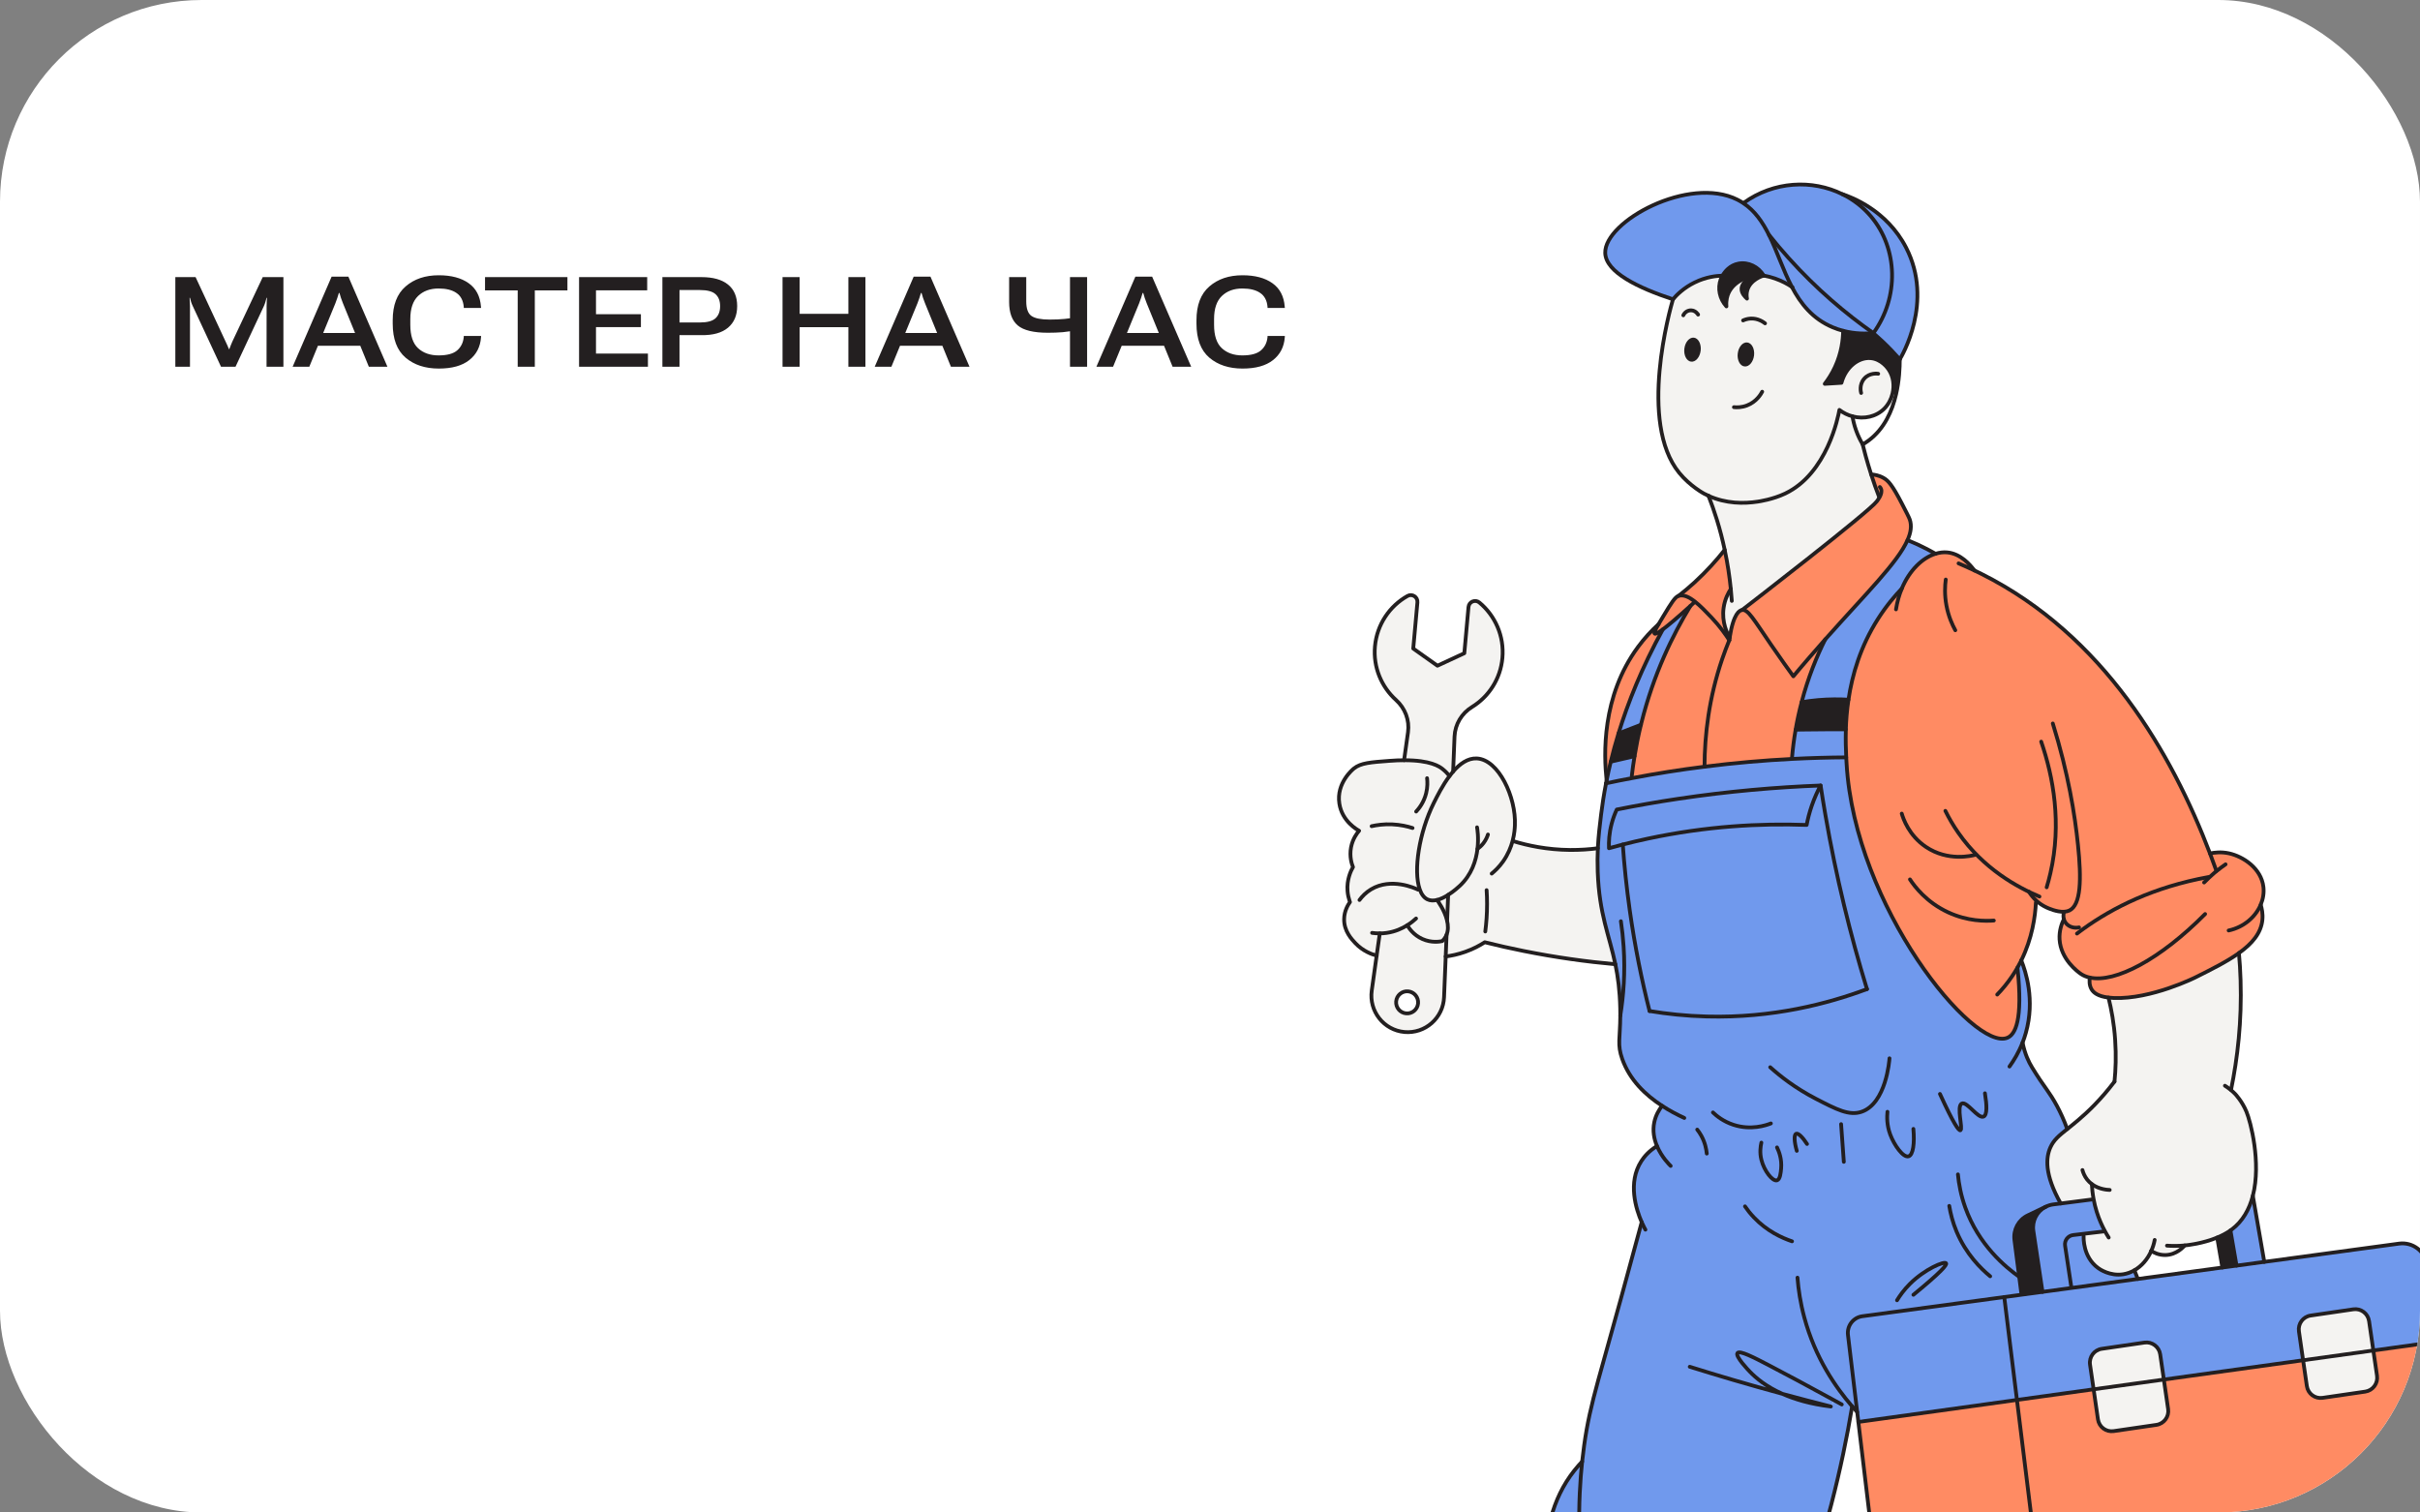 <svg width="384" height="240" viewBox="0 0 384 240" fill="none" xmlns="http://www.w3.org/2000/svg">
<rect x="0" y="0" width="384" height="240" fill="#808080" stroke="none"/>
<g clip-path="url(#clip0_9859_21677)">
<rect width="384" height="240" rx="32" fill="white"/>
<path d="M27.822 58.191V43.972H31.035L35.81 54.226C35.908 54.434 36.006 54.646 36.103 54.861C36.201 55.069 36.276 55.248 36.328 55.398H36.387C36.439 55.248 36.507 55.069 36.592 54.861C36.676 54.646 36.764 54.434 36.855 54.226L41.69 43.972H44.971V58.191H42.295L42.305 48.542C42.305 48.341 42.311 48.126 42.324 47.898C42.337 47.663 42.35 47.449 42.363 47.253H42.295C42.249 47.449 42.191 47.663 42.119 47.898C42.054 48.126 41.976 48.341 41.885 48.542L37.373 58.191H35.068L30.576 48.542C30.479 48.347 30.394 48.136 30.322 47.908C30.251 47.673 30.192 47.455 30.146 47.253H30.078C30.091 47.455 30.104 47.673 30.117 47.908C30.137 48.136 30.146 48.35 30.146 48.552V58.191H27.822ZM46.435 58.191L52.617 43.904H55.283L61.475 58.191H58.525L54.414 48.113C54.29 47.82 54.186 47.54 54.102 47.273C54.017 46.999 53.939 46.739 53.867 46.492H53.77C53.691 46.739 53.61 46.999 53.525 47.273C53.441 47.546 53.34 47.826 53.223 48.113L49.082 58.191H46.435ZM49.297 54.861L50.059 52.839H57.715L58.477 54.861H49.297ZM62.315 51.355V50.808C62.315 48.419 62.995 46.635 64.356 45.456C65.716 44.272 67.471 43.679 69.619 43.679C71.605 43.679 73.187 44.099 74.365 44.939C75.544 45.772 76.195 47.013 76.318 48.66L76.338 48.865H73.594L73.584 48.65C73.493 47.667 73.106 46.944 72.422 46.482C71.745 46.013 70.801 45.779 69.59 45.779C68.249 45.779 67.165 46.176 66.338 46.97C65.518 47.764 65.107 48.982 65.107 50.623V51.541C65.107 53.253 65.518 54.49 66.338 55.251C67.165 56.013 68.249 56.394 69.59 56.394C70.944 56.394 71.927 56.13 72.539 55.603C73.151 55.069 73.499 54.373 73.584 53.513L73.594 53.308H76.338L76.328 53.523C76.217 55.046 75.592 56.254 74.453 57.146C73.32 58.038 71.712 58.484 69.629 58.484C67.467 58.484 65.706 57.904 64.346 56.745C62.992 55.58 62.315 53.783 62.315 51.355ZM76.963 46.081V43.972H90.039V46.081H84.863V58.191H82.148V46.081H76.963ZM91.885 58.191V43.972H102.695V46.072H94.57V49.861H101.699V51.902H94.57V56.101H102.812V58.191H91.885ZM105.107 58.191V43.972H111.309C113.138 43.972 114.538 44.363 115.508 45.144C116.484 45.925 116.973 47.068 116.973 48.572C116.973 50.043 116.488 51.186 115.518 51.999C114.548 52.813 113.141 53.207 111.299 53.181H107.822V58.191H105.107ZM107.822 51.169H111.064C112.236 51.169 113.063 50.945 113.545 50.495C114.027 50.04 114.268 49.402 114.268 48.581C114.268 47.755 114.027 47.123 113.545 46.687C113.063 46.244 112.236 46.023 111.064 46.023H107.822V51.169ZM124.17 58.191V43.972H126.885V49.802H134.619V43.972H137.324V58.191H134.619V51.912H126.885V58.191H124.17ZM138.799 58.191L144.98 43.904H147.646L153.838 58.191H150.889L146.777 48.113C146.654 47.82 146.549 47.54 146.465 47.273C146.38 46.999 146.302 46.739 146.23 46.492H146.133C146.055 46.739 145.973 46.999 145.889 47.273C145.804 47.546 145.703 47.826 145.586 48.113L141.445 58.191H138.799ZM141.66 54.861L142.422 52.839H150.078L150.84 54.861H141.66ZM162.842 47.82C162.842 48.979 163.118 49.75 163.672 50.134C164.225 50.518 165.189 50.71 166.562 50.71C167.448 50.71 168.249 50.675 168.965 50.603C169.688 50.531 170.41 50.421 171.133 50.271V52.322C170.176 52.517 169.339 52.647 168.623 52.712C167.913 52.771 167.132 52.8 166.279 52.8C164.001 52.8 162.406 52.413 161.494 51.638C160.583 50.863 160.127 49.623 160.127 47.917V43.972H162.842V47.82ZM172.5 43.972V58.191H169.785V43.972H172.5ZM173.975 58.191L180.156 43.904H182.822L189.014 58.191H186.064L181.953 48.113C181.829 47.82 181.725 47.54 181.641 47.273C181.556 46.999 181.478 46.739 181.406 46.492H181.309C181.23 46.739 181.149 46.999 181.064 47.273C180.98 47.546 180.879 47.826 180.762 48.113L176.621 58.191H173.975ZM176.836 54.861L177.598 52.839H185.254L186.016 54.861H176.836ZM189.854 51.355V50.808C189.854 48.419 190.534 46.635 191.895 45.456C193.255 44.272 195.01 43.679 197.158 43.679C199.144 43.679 200.726 44.099 201.904 44.939C203.083 45.772 203.734 47.013 203.857 48.66L203.877 48.865H201.133L201.123 48.65C201.032 47.667 200.645 46.944 199.961 46.482C199.284 46.013 198.34 45.779 197.129 45.779C195.788 45.779 194.704 46.176 193.877 46.97C193.057 47.764 192.646 48.982 192.646 50.623V51.541C192.646 53.253 193.057 54.49 193.877 55.251C194.704 56.013 195.788 56.394 197.129 56.394C198.483 56.394 199.466 56.13 200.078 55.603C200.69 55.069 201.038 54.373 201.123 53.513L201.133 53.308H203.877L203.867 53.523C203.757 55.046 203.132 56.254 201.992 57.146C200.859 58.038 199.251 58.484 197.168 58.484C195.007 58.484 193.245 57.904 191.885 56.745C190.531 55.58 189.854 53.783 189.854 51.355Z" fill="#231F20"/>
<g clip-path="url(#clip1_9859_21677)">
<path d="M356.868 249.423L323.891 253.283L320.047 222.139L332.21 220.451L332.899 225.218C333.074 226.428 334.189 227.264 335.392 227.088L342.174 226.098C343.377 225.922 344.208 224.795 344.033 223.591L343.355 218.906L365.454 215.843L366.051 219.94C366.226 221.149 367.341 221.985 368.544 221.809L375.326 220.82C376.523 220.638 377.36 219.516 377.185 218.312L376.6 214.293L386.843 212.874L390.879 241.357C391.191 243.556 389.638 245.585 387.439 245.844L356.868 249.423Z" fill="#FF8B63"/>
<path d="M339.223 202.944L352.643 201.129L354.891 200.827L359.288 200.233L380.693 197.335C382.837 197.049 384.811 198.545 385.112 200.7L386.84 212.874L376.597 214.293L375.919 209.63C375.744 208.42 374.628 207.584 373.425 207.76L366.649 208.75C365.446 208.926 364.615 210.048 364.79 211.257L365.451 215.843L343.352 218.906L342.772 214.909C342.597 213.699 341.476 212.863 340.278 213.039L333.497 214.029C332.294 214.205 331.463 215.332 331.638 216.536L332.206 220.451L320.044 222.139L318.031 205.814L320.766 205.445L324.096 204.995L328.685 204.373L339.223 202.944Z" fill="#7099ED"/>
<path d="M377.184 218.312C377.359 219.516 376.522 220.638 375.324 220.82L368.543 221.809C367.34 221.985 366.224 221.149 366.049 219.94L365.453 215.843L376.599 214.293L377.184 218.312Z" fill="#F4F3F1"/>
<path d="M375.918 209.63L376.596 214.293L365.451 215.843L364.789 211.257C364.614 210.048 365.445 208.926 366.648 208.75L373.424 207.76C374.627 207.584 375.743 208.42 375.918 209.63Z" fill="#F4F3F1"/>
<path d="M357.471 189.758L359.287 200.233L354.89 200.827L353.922 195.24L354.086 195.124C355.885 193.788 356.924 191.869 357.471 189.758Z" fill="#7099ED"/>
<path d="M358.718 143.569C358.893 144.13 359.084 144.972 358.986 145.967C358.772 148.078 357.361 149.733 355.267 151.229C353.386 152.576 350.947 153.797 348.338 155.1C348.338 155.1 341.343 158.592 335.41 158.361C335.103 158.35 334.824 158.328 334.567 158.295C332.823 158.086 332.183 157.475 331.893 157.002C331.494 156.348 331.532 155.595 331.603 155.122C331.084 155.012 330.619 154.825 330.214 154.556C329.678 154.198 326.999 152.213 326.807 149.062C326.725 147.682 327.152 146.544 327.491 145.851C327.529 145.994 327.589 146.143 327.677 146.286C328.059 146.929 328.831 147.286 329.651 147.198L330.072 147.759C330.247 147.627 330.422 147.501 330.597 147.374C335.251 144.031 341.677 140.765 350.443 139.165L350.531 139.258C350.788 139.011 351.067 138.764 351.362 138.511C351.482 138.412 351.597 138.313 351.718 138.219L351.69 138.186C351.368 137.279 351.029 136.361 350.673 135.426C351.362 135.277 352.445 135.14 353.692 135.409C355.95 135.91 358.811 137.779 359.155 140.743C359.265 141.694 359.106 142.662 358.718 143.569Z" fill="#FF8B63"/>
<path d="M353.998 172.965C354.217 173.146 354.441 173.35 354.671 173.586C354.671 173.586 355.776 174.736 356.47 176.418C357.088 177.903 358.849 184.441 357.477 189.758C356.93 191.869 355.891 193.788 354.091 195.124L353.927 195.24C353.277 195.702 352.555 196.07 351.827 196.373C349.519 197.329 347.124 197.582 346.665 197.626C346.49 197.835 345.412 199.1 343.635 199.149C342.519 199.177 341.699 198.715 341.365 198.49C340.775 199.837 339.823 200.915 338.686 201.569C338.139 201.882 337.548 202.097 336.936 202.196C334.797 202.537 333.135 201.365 332.933 201.211C330.504 199.446 330.625 196.395 330.636 196.153L330.592 195.784L333.906 195.394L334.004 195.339C333.55 194.503 333.086 193.486 332.714 192.298C332.49 191.589 332.331 190.913 332.216 190.286L331.937 190.335L326.999 190.968C324.385 186.338 324.647 183.66 325.358 182.071C325.894 180.883 326.698 180.223 328.038 179.156C328.541 178.755 329.126 178.293 329.793 177.721C331.286 176.457 333.359 174.494 335.53 171.629C335.722 169.765 335.809 167.521 335.634 164.998C335.459 162.408 335.038 160.148 334.579 158.295C334.836 158.328 335.115 158.35 335.421 158.361C341.354 158.592 348.349 155.1 348.349 155.1C350.958 153.797 353.397 152.576 355.278 151.229C355.404 152.615 355.497 154.05 355.541 155.534C355.743 162.034 355.065 167.895 354.026 172.938L354.004 172.965H353.998Z" fill="#F4F3F1"/>
<path d="M353.92 195.24L354.888 200.827L352.641 201.129L351.82 196.373C352.548 196.07 353.27 195.702 353.92 195.24Z" fill="#231F20"/>
<path d="M320.13 153.538C321.021 161.973 319.758 164.145 318.538 164.668C313.206 166.955 294.306 143.877 293.01 121.162C292.994 120.86 292.972 120.53 292.955 120.173C292.895 118.958 292.846 117.451 292.895 115.73C292.939 114.289 293.059 112.706 293.311 111.023C293.901 107.064 295.214 102.572 297.987 98.217C299.348 96.072 300.748 94.467 301.776 93.389C302.996 90.469 305.052 88.512 307.13 87.868C307.754 87.676 308.377 87.599 308.979 87.654C311.101 87.846 312.616 89.6 313.288 90.513C313.671 90.7 314.054 90.882 314.431 91.074C333.884 100.829 344.658 119.628 350.679 135.426C351.034 136.361 351.373 137.279 351.696 138.186L351.723 138.219C351.603 138.313 351.488 138.412 351.368 138.511C351.072 138.764 350.794 139.011 350.536 139.258L350.449 139.165C341.682 140.765 335.257 144.031 330.603 147.374C330.428 147.501 330.253 147.627 330.078 147.759L329.657 147.198C328.836 147.286 328.065 146.929 327.682 146.286C327.595 146.143 327.535 145.994 327.496 145.851C327.338 145.29 327.485 144.779 327.518 144.675C326.353 144.735 325.024 144.125 324.762 144.004C324.149 143.723 323.646 143.377 323.242 143.025L323.056 143.206C322.941 145.439 322.481 148.848 320.737 152.395C320.551 152.78 320.349 153.159 320.13 153.538Z" fill="#FF8B63"/>
<path d="M344.027 223.591C344.202 224.795 343.37 225.922 342.167 226.098L335.386 227.088C334.183 227.264 333.067 226.428 332.892 225.218L332.203 220.451L343.349 218.906L344.027 223.591Z" fill="#F4F3F1"/>
<path d="M342.775 214.909L343.355 218.906L332.209 220.451L331.64 216.536C331.465 215.332 332.297 214.205 333.5 214.029L340.281 213.039C341.479 212.863 342.6 213.699 342.775 214.909Z" fill="#F4F3F1"/>
<path d="M339.226 202.944L328.687 204.373L328.66 204.153L327.681 197.67C327.555 196.84 328.135 196.076 328.966 195.977L330.585 195.784L330.629 196.153C330.618 196.395 330.498 199.446 332.926 201.211C333.128 201.365 334.791 202.537 336.929 202.196C337.542 202.097 338.132 201.882 338.679 201.569C338.859 202.025 339.045 202.487 339.226 202.944Z" fill="#7099ED"/>
<path d="M333.998 195.339L333.9 195.394L330.586 195.784L328.967 195.977C328.136 196.076 327.556 196.84 327.682 197.67L328.661 204.153L328.688 204.373L324.1 204.994L322.65 195.322C322.415 193.744 323.214 192.249 324.526 191.528L324.625 191.484C324.985 191.297 325.39 191.171 325.817 191.116L326.993 190.967L331.931 190.335L332.21 190.286C332.325 190.913 332.483 191.589 332.707 192.298C333.079 193.486 333.544 194.503 333.998 195.339Z" fill="#7099ED"/>
<path d="M282.843 221.177C284.79 222.046 287.3 222.799 290.522 223.184L291.052 222.2C286.857 219.896 283.368 218.043 280.765 216.679C278.293 215.387 276.051 214.232 275.701 214.7C275.313 215.216 277.451 217.432 277.648 217.636C278.632 218.659 280.24 220.022 282.843 221.177ZM262.931 181.856C262.472 180.762 262.204 179.453 262.505 178.046C262.745 176.93 263.27 176.072 263.741 175.472C261.099 173.757 258.6 171.37 257.419 168.044C256.598 165.723 257.085 164.827 257.107 161.187C257.107 160.819 257.107 160.423 257.096 159.994C257.036 157.167 256.73 154.957 256.325 153.005C255.346 148.326 253.777 145.12 253.525 138.351C253.476 136.982 253.492 135.75 253.547 134.601C253.64 132.71 253.842 131.016 254.066 129.212C254.241 127.794 254.487 126.144 254.848 124.291C256.21 124 257.588 123.719 258.999 123.461C260.848 123.103 262.74 122.779 264.67 122.471C266.628 122.163 268.564 121.888 270.473 121.652C275.28 121.041 279.923 120.646 284.369 120.42C287.317 120.266 290.182 120.189 292.955 120.173C292.972 120.53 292.993 120.86 293.01 121.162C294.306 143.877 313.206 166.955 318.538 164.668C319.758 164.145 321.021 161.973 320.13 153.538C320.349 153.159 320.551 152.78 320.737 152.4C321.42 154.105 322.957 158.63 321.459 163.909C321.306 164.448 321.136 164.959 320.945 165.437C321.306 167.257 321.929 168.522 322.432 169.347C323.384 170.909 324.051 171.871 324.811 172.938C325.774 174.279 326.999 176.297 328.032 179.156C326.692 180.223 325.888 180.883 325.352 182.071C324.642 183.66 324.379 186.338 326.993 190.968L325.817 191.116C325.391 191.171 324.986 191.297 324.625 191.484L324.527 191.528L321.759 192.854C320.288 193.557 319.441 195.135 319.648 196.758L320.403 202.603L320.742 205.253L320.77 205.445L318.035 205.814L295.515 208.86C294.076 209.052 293.059 210.378 293.234 211.824L294.7 224.058C294.443 223.778 294.175 223.481 293.901 223.162C292.288 232.845 289.625 243.936 285.222 255.813C283.308 260.971 281.257 265.76 279.163 270.17C277.763 271.968 274.503 275.624 269.067 277.565C268.422 277.796 257.78 281.431 250.462 275.679C244.49 270.995 244.671 263.159 244.983 249.72C245.125 243.435 246.18 237.92 249.812 233.34C250.298 232.724 250.741 232.24 251.053 231.921C251.157 230.981 251.261 230.134 251.365 229.386C252.333 222.365 253.87 218.538 258.934 199.694C259.453 197.758 259.978 195.834 260.503 193.92C259.612 191.88 258.256 187.652 260.449 184.248C260.886 183.566 261.635 182.654 262.931 181.856ZM296.253 156.948C293.628 148.375 291.358 139.159 289.657 129.322C289.384 127.75 289.132 126.188 288.897 124.643C281.897 124.907 274.339 125.55 266.327 126.749C262.953 127.249 259.694 127.827 256.555 128.454C256.265 129.069 255.975 129.817 255.745 130.681C255.335 132.22 255.275 133.578 255.313 134.596C256.035 134.392 256.763 134.194 257.506 134.007C257.741 137.312 258.097 140.798 258.611 144.438C259.431 150.25 260.531 155.595 261.75 160.428C264.506 160.885 267.547 161.214 270.834 161.297C281.318 161.566 290.062 159.262 296.253 156.948Z" fill="#7099ED"/>
<path d="M321.759 192.854L324.526 191.528C323.214 192.249 322.416 193.744 322.651 195.322L324.1 204.995L320.769 205.445L320.742 205.253L320.403 202.603L319.648 196.758C319.44 195.135 320.288 193.557 321.759 192.854Z" fill="#231F20"/>
<path d="M320.045 222.139L323.889 253.283L309.31 254.988L301.631 255.89C299.925 256.088 298.377 254.862 298.175 253.146L294.883 225.631L320.045 222.139Z" fill="#FF8B63"/>
<path d="M318.032 205.814L320.044 222.139L294.882 225.631L294.696 224.058L293.231 211.824C293.056 210.378 294.073 209.052 295.511 208.86L318.032 205.814Z" fill="#7099ED"/>
<path d="M304.313 86.411C305.33 86.884 306.271 87.373 307.129 87.868C305.051 88.512 302.995 90.469 301.775 93.389C300.747 94.467 299.347 96.072 297.985 98.217C295.213 102.572 293.9 107.064 293.309 111.023C291.888 110.94 290.285 110.935 288.535 111.083C287.595 111.166 286.714 111.281 285.883 111.419C286.911 107.482 288.289 104.139 289.629 101.455C296.137 94.137 301.108 89.276 302.683 85.707C303.214 85.922 303.755 86.158 304.313 86.411Z" fill="#7099ED"/>
<path d="M298.264 78.867L298.166 78.817C297.734 77.69 297.313 76.514 296.919 75.282C297.406 75.309 298.139 75.419 298.877 75.837C299.615 76.255 300.239 76.909 301.797 79.917C302.541 81.352 302.913 82.073 303.044 82.441C303.372 83.409 303.23 84.481 302.683 85.707C301.108 89.276 296.137 94.137 289.629 101.455C288.809 102.379 287.961 103.341 287.097 104.342C285.992 105.618 285.112 106.668 284.57 107.317C283.783 106.228 282.531 104.491 281.038 102.313C278.232 98.217 277.373 96.65 276.422 96.798C277.428 96.028 296.476 81.325 297.805 79.56C297.914 79.417 298.1 79.164 298.264 78.867Z" fill="#FF8B63"/>
<path d="M302.46 39.299C306.901 47.932 301.733 56.57 301.454 57.016C300.639 56.086 299.726 55.13 298.709 54.167C298.222 53.705 297.741 53.271 297.265 52.858C301.394 47.145 301.153 39.436 296.904 34.372C295.635 32.86 294.082 31.667 292.359 30.82C293.672 31.249 299.37 33.305 302.46 39.299Z" fill="#7099ED"/>
<path d="M301.453 57.016C301.453 58.368 301.365 60.425 300.856 62.586L300.299 62.454C300.605 61.172 300.441 59.776 299.713 58.682C299.571 58.456 298.543 56.955 296.793 56.828C294.884 56.691 292.877 58.253 292.199 60.744C291.313 60.798 290.433 60.853 289.547 60.908C290.083 60.216 290.668 59.33 291.171 58.242C292.227 55.96 292.44 53.848 292.462 52.496C294.37 52.996 296.099 52.963 297.263 52.858C297.739 53.271 298.22 53.705 298.707 54.167C299.724 55.13 300.638 56.086 301.453 57.016Z" fill="#231F20"/>
<path d="M299.713 58.682C300.44 59.776 300.605 61.172 300.298 62.454C300.085 63.339 299.647 64.175 299.013 64.823C297.755 66.105 295.797 66.567 293.944 66.066C293.222 65.874 292.516 65.538 291.871 65.043C291.679 66.127 289.929 75.133 283.274 78.312C281.3 79.252 279.145 79.56 278.943 79.593C276.711 79.939 273.884 79.934 271.1 78.68C270.854 78.565 270.608 78.444 270.362 78.312C270.362 78.312 268.185 77.141 266.468 75.046C259.911 67.045 265.013 49.01 265.462 47.492C266.058 46.794 267.179 45.661 268.924 44.814C270.745 43.923 272.396 43.764 273.326 43.742C273.157 44.033 273.075 44.253 273.053 44.303C272.511 45.749 272.861 47.42 273.95 48.619C273.862 47.607 274.108 46.887 274.294 46.48C275.092 44.748 277.165 43.692 279.593 43.72C277.701 43.736 276.41 44.781 276.35 45.793C276.307 46.546 276.963 47.167 277.214 47.387C277.149 47.035 277.121 46.585 277.253 46.101C277.707 44.369 279.692 43.775 279.867 43.725C280.403 43.824 281.004 43.973 281.65 44.193C282.754 44.578 283.646 45.067 284.329 45.518C285.735 48.201 287.611 50.571 290.772 51.918C291.34 52.16 291.909 52.353 292.461 52.49C292.44 53.848 292.226 55.96 291.171 58.242C290.668 59.33 290.083 60.216 289.547 60.908C290.433 60.853 291.313 60.799 292.199 60.744C292.877 58.253 294.884 56.691 296.793 56.828C298.543 56.955 299.571 58.456 299.713 58.682ZM278.33 56.4C278.45 55.349 277.969 54.426 277.253 54.343C276.542 54.255 275.858 55.041 275.738 56.092C275.612 57.142 276.093 58.066 276.81 58.148C277.526 58.236 278.204 57.45 278.33 56.4ZM269.864 55.635C269.985 54.585 269.503 53.667 268.792 53.579C268.076 53.496 267.392 54.277 267.272 55.333C267.152 56.383 267.628 57.301 268.344 57.389C269.06 57.472 269.739 56.691 269.864 55.635Z" fill="#F4F3F1"/>
<path d="M274.64 93.466C274.448 91.519 274.142 89.441 273.672 87.258C273.344 85.696 272.934 84.091 272.42 82.441C272.009 81.121 271.566 79.868 271.102 78.68C273.885 79.934 276.713 79.939 278.944 79.593C279.146 79.56 281.301 79.252 283.275 78.312C289.931 75.133 291.681 66.127 291.872 65.043C292.517 65.538 293.223 65.874 293.945 66.066C294.049 66.704 294.224 67.468 294.525 68.304C294.842 69.195 295.225 69.937 295.569 70.515C295.717 71.114 295.87 71.719 296.039 72.329C296.318 73.341 296.614 74.331 296.92 75.282C297.314 76.514 297.735 77.69 298.167 78.817L298.265 78.867C298.101 79.164 297.915 79.417 297.806 79.56C296.477 81.325 277.429 96.028 276.423 96.798C276.078 96.859 275.083 97.227 274.465 101.186C274.115 100.587 273.169 98.783 273.502 96.441C273.699 95.061 274.257 94.038 274.64 93.466Z" fill="#F4F3F1"/>
<path d="M296.897 34.372C301.146 39.436 301.387 47.145 297.258 52.858C292.932 49.823 288.284 45.93 283.81 40.949C282.695 39.711 281.65 38.474 280.682 37.248C279.67 35.23 278.456 33.454 276.641 32.244L276.673 32.195C281.47 28.736 287.556 28.445 292.353 30.82C294.075 31.667 295.628 32.86 296.897 34.372Z" fill="#7099ED"/>
<path d="M284.33 45.518C282.919 42.834 281.978 39.843 280.688 37.248C281.655 38.474 282.7 39.711 283.816 40.949C288.289 45.93 292.938 49.823 297.263 52.858C296.099 52.963 294.37 52.996 292.462 52.49C291.91 52.353 291.341 52.16 290.772 51.918C287.611 50.571 285.735 48.201 284.33 45.518Z" fill="#7099ED"/>
<path d="M289.651 129.322C291.352 139.159 293.622 148.375 296.247 156.948C290.056 159.262 281.311 161.566 270.828 161.297C267.541 161.214 264.5 160.885 261.744 160.428C260.524 155.595 259.425 150.25 258.605 144.438C258.091 140.798 257.735 137.312 257.5 134.007C258.791 133.672 260.114 133.364 261.47 133.072C270.735 131.093 279.277 130.631 286.676 130.901C286.846 129.993 287.103 128.965 287.486 127.854C287.918 126.601 288.415 125.528 288.891 124.643C289.126 126.188 289.378 127.75 289.651 129.322Z" fill="#7099ED"/>
<path d="M293.308 111.023C293.056 112.706 292.936 114.289 292.892 115.73C290.798 115.73 288.681 115.735 286.554 115.763C286.007 115.768 285.471 115.774 284.93 115.785C285.045 115.108 285.176 114.416 285.329 113.712C285.498 112.926 285.679 112.161 285.881 111.419C286.713 111.281 287.593 111.166 288.534 111.083C290.284 110.935 291.886 110.941 293.308 111.023Z" fill="#231F20"/>
<path d="M286.55 115.763C288.677 115.735 290.794 115.724 292.888 115.73C292.839 117.451 292.888 118.958 292.949 120.173C290.176 120.189 287.31 120.266 284.362 120.42L284.352 120.239C284.472 118.842 284.652 117.352 284.926 115.785C285.467 115.774 286.003 115.768 286.55 115.763Z" fill="#7099ED"/>
<path d="M291.046 222.2L290.516 223.184C287.984 222.546 285.424 221.881 282.838 221.177C280.235 220.022 278.627 218.659 277.642 217.636C277.445 217.432 275.307 215.216 275.695 214.7C276.045 214.232 278.288 215.387 280.76 216.679C283.363 218.043 286.852 219.896 291.046 222.2Z" fill="#7099ED"/>
<path d="M284.928 115.785C284.655 117.352 284.474 118.842 284.354 120.239L284.365 120.42C279.919 120.646 275.276 121.041 270.469 121.652C270.485 116.632 271.163 110.765 273.28 104.557C273.635 103.528 274.007 102.539 274.401 101.587C274.423 101.45 274.439 101.318 274.461 101.186C275.079 97.227 276.074 96.859 276.419 96.798C277.37 96.65 278.229 98.217 281.035 102.313C282.528 104.491 283.78 106.228 284.567 107.317C285.109 106.668 285.989 105.618 287.094 104.342C287.958 103.341 288.806 102.379 289.626 101.455C288.286 104.139 286.908 107.482 285.88 111.419C285.678 112.161 285.497 112.926 285.328 113.712C285.174 114.416 285.043 115.108 284.928 115.785Z" fill="#FF8B63"/>
<path d="M288.891 124.643C288.415 125.528 287.917 126.601 287.485 127.854C287.102 128.965 286.845 129.993 286.676 130.901C279.277 130.631 270.734 131.093 261.47 133.072C260.114 133.364 258.79 133.672 257.5 134.007C256.756 134.194 256.029 134.392 255.307 134.596C255.268 133.578 255.329 132.22 255.739 130.681C255.968 129.817 256.258 129.069 256.548 128.454C259.687 127.827 262.947 127.249 266.321 126.749C274.333 125.55 281.891 124.907 288.891 124.643Z" fill="#7099ED"/>
<path d="M280.683 37.248C281.974 39.843 282.915 42.834 284.326 45.518C283.642 45.067 282.751 44.578 281.646 44.193C281.001 43.973 280.399 43.824 279.863 43.725C278.993 42.296 277.402 41.542 275.876 41.823C274.493 42.076 273.7 43.087 273.322 43.742C272.393 43.764 270.741 43.923 268.92 44.814C267.175 45.661 266.054 46.794 265.458 47.492C260.028 45.705 254.794 43.219 254.712 40.135C254.581 35.131 268.001 27.807 275.696 31.689C276.029 31.859 276.341 32.041 276.642 32.244C278.458 33.454 279.672 35.23 280.683 37.248Z" fill="#7099ED"/>
<path d="M279.589 43.72C279.676 43.72 279.769 43.72 279.862 43.725C279.687 43.775 277.702 44.369 277.248 46.101C277.117 46.585 277.144 47.035 277.21 47.387C276.958 47.167 276.302 46.546 276.346 45.793C276.406 44.781 277.697 43.736 279.589 43.72Z" fill="#231F20"/>
<path d="M279.862 43.725C279.769 43.72 279.676 43.72 279.589 43.72C277.161 43.692 275.088 44.748 274.289 46.48C274.103 46.887 273.857 47.607 273.945 48.619C272.857 47.42 272.507 45.749 273.048 44.303C273.07 44.253 273.152 44.033 273.321 43.742C273.699 43.087 274.492 42.076 275.875 41.823C277.401 41.542 278.993 42.296 279.862 43.725Z" fill="#231F20"/>
<path d="M277.254 54.343C277.97 54.426 278.451 55.349 278.331 56.4C278.205 57.45 277.527 58.236 276.811 58.148C276.094 58.066 275.613 57.142 275.739 56.092C275.859 55.041 276.543 54.255 277.254 54.343Z" fill="#231F20"/>
<path d="M274.462 101.186C274.44 101.318 274.424 101.45 274.402 101.587C273.817 100.675 272.892 99.366 271.552 97.958C270.683 97.046 269.808 96.133 268.966 95.473C268.036 94.736 267.15 94.313 266.352 94.549C267.177 93.911 268.025 93.197 268.884 92.416C270.803 90.656 272.378 88.897 273.669 87.258C274.139 89.441 274.445 91.519 274.637 93.466C274.254 94.038 273.696 95.061 273.499 96.441C273.166 98.783 274.112 100.587 274.462 101.186Z" fill="#FF8B63"/>
<path d="M274.401 101.587C274.007 102.539 273.635 103.528 273.28 104.557C271.163 110.765 270.485 116.632 270.469 121.646C268.56 121.888 266.624 122.163 264.666 122.471C262.736 122.779 260.844 123.103 258.995 123.461L258.93 123.12C259.045 122.108 259.192 121.069 259.367 119.991C259.63 118.397 259.958 116.731 260.379 115.009L260.445 114.746C262.375 106.982 265.432 100.741 268.238 96.138C268.467 95.924 268.708 95.709 268.96 95.478C269.802 96.133 270.677 97.046 271.546 97.958C272.886 99.366 273.81 100.675 274.396 101.587H274.401Z" fill="#FF8B63"/>
<path d="M268.789 53.579C269.5 53.667 269.981 54.585 269.861 55.635C269.735 56.691 269.057 57.472 268.34 57.389C267.624 57.301 267.148 56.383 267.269 55.333C267.389 54.277 268.073 53.496 268.789 53.579Z" fill="#231F20"/>
<path d="M263.17 99.058C263.389 98.684 263.663 98.233 263.98 97.705C265.183 95.715 265.795 94.72 266.353 94.549C267.152 94.313 268.038 94.736 268.967 95.473C268.716 95.709 268.475 95.924 268.245 96.138C266.085 98.09 264.718 99.239 263.859 99.872C262.995 100.515 262.651 100.636 262.547 100.537C262.427 100.427 262.656 99.949 263.176 99.058H263.17Z" fill="#FF8B63"/>
<path d="M268.239 96.138C265.434 100.741 262.377 106.982 260.446 114.746L260.381 115.009L256.82 116.379C258.308 111.518 260.528 105.926 263.853 99.877C264.712 99.239 266.079 98.09 268.239 96.138Z" fill="#7099ED"/>
<path d="M263.852 99.872C260.527 105.926 258.306 111.518 256.819 116.379C256.338 117.951 255.933 119.452 255.588 120.866C255.337 121.899 255.123 122.884 254.938 123.818H254.932C254.5 119.81 254.106 110.545 259.903 102.676C260.937 101.268 262.047 100.075 263.168 99.058C262.649 99.949 262.419 100.427 262.539 100.537C262.643 100.636 262.988 100.515 263.852 99.872Z" fill="#FF8B63"/>
<path d="M256.816 116.379L260.377 115.009C259.956 116.731 259.627 118.397 259.365 119.991C258.107 120.283 256.844 120.574 255.586 120.866C255.93 119.452 256.335 117.951 256.816 116.379Z" fill="#231F20"/>
<path d="M255.588 120.866C256.845 120.574 258.109 120.283 259.366 119.991C259.191 121.069 259.044 122.108 258.929 123.12L258.995 123.461C257.584 123.719 256.205 124 254.844 124.291C254.871 124.137 254.904 123.978 254.937 123.818C255.123 122.884 255.336 121.899 255.588 120.866Z" fill="#7099ED"/>
<path d="M229.787 142.002C229.24 142.349 228.622 142.662 228.021 142.805C227.479 142.937 226.943 142.932 226.478 142.701C225.932 142.426 225.532 141.865 225.27 141.089C224.247 138.131 225.188 132.094 227.507 127.42C228.043 126.348 228.896 124.621 230.006 123.142C230.186 122.895 230.378 122.658 230.575 122.433C231.647 121.195 232.91 120.283 234.321 120.349C237.788 120.503 240.583 126.491 240.38 130.95C240.364 131.362 240.32 132.292 240.014 133.441L240.058 133.452C242.409 134.178 245.499 134.838 249.141 134.871C250.749 134.882 252.226 134.772 253.544 134.601C253.489 135.75 253.473 136.982 253.522 138.351C253.773 145.12 255.343 148.326 256.322 153.005C251.772 152.598 246.888 151.927 241.731 150.894C239.615 150.47 237.575 150.008 235.6 149.513C234.829 150.014 233.79 150.58 232.5 151.036C231.324 151.454 230.257 151.663 229.399 151.773L229.536 148.342C229.825 147.622 229.798 146.83 229.618 146.071H229.623L229.787 142.002Z" fill="#F4F3F1"/>
<path d="M234.745 95.61C237.239 97.683 238.71 100.917 238.398 104.403C238.098 107.74 236.227 110.55 233.586 112.178C231.94 113.184 230.884 114.927 230.802 116.863L230.578 122.433C230.381 122.658 230.19 122.895 230.009 123.142C229.79 122.862 229.43 122.438 228.91 122.026C228.407 121.624 226.996 120.624 222.796 120.635L223.419 116.186C223.687 114.273 222.954 112.37 221.522 111.078C219.214 109 217.874 105.898 218.175 102.561C218.492 99.075 220.515 96.16 223.337 94.571C224.081 94.153 224.989 94.731 224.912 95.588L224.251 102.913L228.09 105.634L232.355 103.655L233.017 96.325C233.094 95.473 234.089 95.066 234.745 95.61Z" fill="#F4F3F1"/>
<path d="M229.79 142.002L229.626 146.071H229.62C229.243 144.444 228.166 142.992 228.023 142.805C228.625 142.662 229.243 142.349 229.79 142.002Z" fill="#F4F3F1"/>
<path d="M223.306 146.814C222.48 147.33 221.386 147.836 220.041 148.029C219.653 148.089 219.286 148.111 218.936 148.111L218.439 151.636C217.679 151.438 216.273 150.932 215.065 149.662C214.479 149.04 213.254 147.754 213.282 145.851C213.298 144.537 213.905 143.564 214.211 143.135C214.19 143.08 214.168 143.02 214.146 142.959L215.715 142.811C216.147 142.228 216.738 141.612 217.553 141.122C220.752 139.203 224.531 140.941 225.018 141.177L225.269 141.089C225.532 141.865 225.931 142.426 226.478 142.701C226.943 142.932 227.479 142.937 228.02 142.805C228.162 142.992 229.24 144.444 229.617 146.071C229.798 146.83 229.825 147.622 229.535 148.342C229.491 148.441 229.448 148.535 229.398 148.628C229.273 148.859 229.098 149.101 228.857 149.332C228.419 149.425 227.145 149.634 225.723 149.008C224.241 148.353 223.525 147.198 223.306 146.814Z" fill="#F4F3F1"/>
<path d="M229.403 151.773L229.14 158.223C229.009 161.533 226.143 164.057 222.856 163.76C219.575 163.463 217.207 160.461 217.666 157.178L218.443 151.636L218.941 148.111C219.291 148.111 219.657 148.089 220.045 148.029C221.391 147.836 222.484 147.33 223.31 146.814C223.529 147.198 224.245 148.353 225.727 149.007C227.149 149.634 228.424 149.425 228.861 149.332C229.102 149.101 229.277 148.859 229.403 148.628C229.452 148.535 229.495 148.441 229.539 148.342L229.403 151.773ZM225.022 159.213C225.109 158.245 224.399 157.393 223.442 157.305C222.479 157.217 221.631 157.932 221.544 158.894C221.456 159.862 222.162 160.714 223.124 160.802C224.087 160.89 224.934 160.181 225.022 159.213Z" fill="#F4F3F1"/>
<path d="M222.792 120.635C226.992 120.624 228.403 121.624 228.906 122.026C229.426 122.438 229.787 122.862 230.006 123.142C228.896 124.621 228.042 126.348 227.506 127.42C225.188 132.094 224.247 138.131 225.27 141.089L225.018 141.177C224.531 140.941 220.752 139.203 217.553 141.122C216.738 141.612 216.148 142.228 215.716 142.811L214.146 142.959C214.004 142.53 213.873 142.002 213.823 141.392C213.681 139.61 214.332 138.225 214.688 137.587C214.502 137.119 214.102 135.937 214.381 134.447C214.644 133.1 215.327 132.204 215.661 131.824C215.377 131.67 212.965 130.34 212.527 127.524C212.008 124.22 214.704 122.042 214.852 121.927C215.929 121.069 217.46 120.954 220.528 120.728C221.359 120.662 222.114 120.635 222.792 120.635Z" fill="#F4F3F1"/>
<path d="M271.102 78.68C273.885 79.934 276.713 79.939 278.944 79.593C279.146 79.56 281.301 79.252 283.275 78.312C289.931 75.133 291.681 66.127 291.872 65.043C292.517 65.538 293.223 65.874 293.945 66.066C295.799 66.567 297.757 66.105 299.014 64.823C299.649 64.175 300.086 63.339 300.3 62.454C300.606 61.172 300.442 59.776 299.714 58.682C299.572 58.456 298.544 56.955 296.794 56.828C294.885 56.691 292.878 58.253 292.2 60.744C291.314 60.798 290.434 60.853 289.548 60.908C290.084 60.216 290.669 59.33 291.172 58.242C292.228 55.96 292.441 53.848 292.463 52.496" stroke="#231F20" stroke-width="0.6" stroke-linecap="round" stroke-linejoin="round"/>
<path d="M265.462 47.492C265.013 49.01 259.911 67.045 266.468 75.046C268.185 77.141 270.362 78.312 270.362 78.312C270.608 78.444 270.854 78.565 271.1 78.675" stroke="#231F20" stroke-width="0.6" stroke-linecap="round" stroke-linejoin="round"/>
<path d="M297.259 52.858C296.094 52.963 294.366 52.996 292.458 52.49C291.905 52.353 291.337 52.16 290.768 51.918C287.607 50.571 285.731 48.201 284.326 45.518C282.915 42.834 281.974 39.843 280.683 37.248C279.672 35.23 278.458 33.454 276.642 32.244C276.341 32.041 276.029 31.859 275.696 31.689C268.001 27.807 254.581 35.131 254.712 40.135C254.794 43.219 260.028 45.705 265.458 47.492" stroke="#231F20" stroke-width="0.6" stroke-linecap="round" stroke-linejoin="round"/>
<path d="M265.461 47.492C266.057 46.794 267.178 45.661 268.923 44.814C270.744 43.923 272.395 43.764 273.325 43.742" stroke="#231F20" stroke-width="0.6" stroke-linecap="round" stroke-linejoin="round"/>
<path d="M279.862 43.725C278.993 42.296 277.401 41.542 275.875 41.823C274.492 42.076 273.699 43.087 273.321 43.742C273.152 44.033 273.07 44.253 273.048 44.303C272.507 45.749 272.857 47.42 273.945 48.619C273.857 47.607 274.103 46.887 274.289 46.48C275.088 44.748 277.161 43.692 279.589 43.72" stroke="#231F20" stroke-width="0.6" stroke-linecap="round" stroke-linejoin="round"/>
<path d="M279.862 43.725C279.769 43.72 279.676 43.72 279.589 43.72C277.697 43.736 276.406 44.781 276.346 45.793C276.302 46.546 276.958 47.167 277.21 47.387C277.144 47.035 277.117 46.585 277.248 46.101C277.702 44.369 279.687 43.775 279.862 43.725Z" stroke="#231F20" stroke-width="0.6" stroke-linecap="round" stroke-linejoin="round"/>
<path d="M279.867 43.725C280.403 43.824 281.005 43.973 281.65 44.193C282.755 44.578 283.646 45.067 284.33 45.518C284.363 45.54 284.401 45.562 284.434 45.584" stroke="#231F20" stroke-width="0.6" stroke-linecap="round" stroke-linejoin="round"/>
<path d="M280.688 37.248C281.655 38.474 282.7 39.711 283.816 40.949C288.289 45.93 292.938 49.823 297.263 52.858" stroke="#231F20" stroke-width="0.6" stroke-linecap="round" stroke-linejoin="round"/>
<path d="M276.68 32.195C281.476 28.736 287.563 28.445 292.359 30.82C294.081 31.667 295.635 32.86 296.903 34.372C301.153 39.436 301.393 47.145 297.264 52.858" stroke="#231F20" stroke-width="0.6" stroke-linecap="round" stroke-linejoin="round"/>
<path d="M292.359 30.814C293.672 31.249 299.37 33.305 302.46 39.299C306.901 47.932 301.733 56.57 301.454 57.016" stroke="#231F20" stroke-width="0.6" stroke-linecap="round" stroke-linejoin="round"/>
<path d="M297.258 52.858C297.734 53.271 298.215 53.705 298.702 54.167C299.719 55.13 300.632 56.086 301.447 57.016" stroke="#231F20" stroke-width="0.6" stroke-linecap="round" stroke-linejoin="round"/>
<path d="M293.945 66.066C294.049 66.704 294.224 67.468 294.525 68.304C294.842 69.195 295.225 69.937 295.57 70.515C295.903 70.322 296.215 70.119 296.51 69.899C298.993 68.051 300.24 65.241 300.858 62.586C301.367 60.425 301.454 58.368 301.454 57.016" stroke="#231F20" stroke-width="0.6" stroke-linecap="round" stroke-linejoin="round"/>
<path d="M295.562 70.515C295.71 71.114 295.863 71.719 296.033 72.329C296.312 73.341 296.607 74.331 296.913 75.282C297.307 76.514 297.728 77.69 298.16 78.817" stroke="#231F20" stroke-width="0.6" stroke-linecap="round" stroke-linejoin="round"/>
<path d="M271.102 78.675C271.566 79.868 272.009 81.121 272.42 82.441C272.934 84.091 273.344 85.696 273.672 87.258C274.142 89.441 274.448 91.519 274.64 93.466C274.706 94.109 274.76 94.736 274.798 95.352" stroke="#231F20" stroke-width="0.6" stroke-linecap="round" stroke-linejoin="round"/>
<path d="M275.133 64.609C275.576 64.653 276.352 64.67 277.216 64.334C278.72 63.757 279.426 62.531 279.623 62.157" stroke="#231F20" stroke-width="0.6" stroke-linecap="round" stroke-linejoin="round"/>
<path d="M276.586 50.846C276.865 50.72 277.275 50.577 277.778 50.549C278.954 50.483 279.807 51.099 280.075 51.308" stroke="#231F20" stroke-width="0.6" stroke-linecap="round" stroke-linejoin="round"/>
<path d="M267.102 50.032C267.337 49.526 267.84 49.218 268.37 49.246C269.07 49.279 269.426 49.878 269.453 49.922" stroke="#231F20" stroke-width="0.6" stroke-linecap="round" stroke-linejoin="round"/>
<path d="M295.321 62.355C295.294 62.272 294.966 61.079 295.792 60.106C296.656 59.089 297.968 59.297 298.029 59.308" stroke="#231F20" stroke-width="0.6" stroke-linecap="round" stroke-linejoin="round"/>
<path d="M274.398 101.587C274.42 101.45 274.437 101.318 274.459 101.186C275.077 97.227 276.072 96.859 276.416 96.798C277.368 96.65 278.227 98.217 281.032 102.313C282.525 104.491 283.777 106.228 284.565 107.317C285.106 106.668 285.987 105.618 287.092 104.342C287.956 103.341 288.803 102.379 289.624 101.455C296.132 94.137 301.103 89.276 302.678 85.707C303.225 84.481 303.367 83.409 303.039 82.441C302.907 82.073 302.536 81.352 301.792 79.917C300.233 76.909 299.61 76.255 298.871 75.837C298.133 75.419 297.4 75.309 296.914 75.282" stroke="#231F20" stroke-width="0.6" stroke-linecap="round" stroke-linejoin="round"/>
<path d="M298.292 77.278C298.335 77.327 298.417 77.415 298.472 77.547C298.647 77.96 298.483 78.46 298.264 78.867C298.1 79.164 297.914 79.417 297.805 79.56C296.476 81.325 277.428 96.028 276.422 96.798" stroke="#231F20" stroke-width="0.6" stroke-linecap="round" stroke-linejoin="round"/>
<path d="M274.401 101.587C273.816 100.675 272.892 99.366 271.552 97.958C270.682 97.046 269.807 96.133 268.965 95.473C268.035 94.736 267.149 94.313 266.351 94.549C265.793 94.72 265.181 95.715 263.977 97.705C263.66 98.233 263.387 98.684 263.168 99.058C262.649 99.949 262.419 100.427 262.539 100.537C262.643 100.636 262.988 100.515 263.852 99.872C264.71 99.239 266.077 98.09 268.238 96.138C268.467 95.924 268.708 95.709 268.96 95.478" stroke="#231F20" stroke-width="0.6" stroke-linecap="round" stroke-linejoin="round"/>
<path d="M266.352 94.549C267.177 93.911 268.025 93.197 268.884 92.416C270.803 90.656 272.378 88.897 273.669 87.258H273.674" stroke="#231F20" stroke-width="0.6" stroke-linecap="round" stroke-linejoin="round"/>
<path d="M274.462 101.186C274.112 100.587 273.166 98.783 273.5 96.441C273.697 95.061 274.255 94.038 274.637 93.466V93.46" stroke="#231F20" stroke-width="0.6" stroke-linecap="round" stroke-linejoin="round"/>
<path d="M313.288 90.513C312.615 89.6 311.1 87.846 308.978 87.654C308.377 87.599 307.753 87.676 307.13 87.868C305.052 88.512 302.995 90.469 301.776 93.389C301.36 94.384 301.043 95.489 300.852 96.694" stroke="#231F20" stroke-width="0.6" stroke-linecap="round" stroke-linejoin="round"/>
<path d="M310.781 89.397C311.618 89.749 312.455 90.123 313.286 90.519C313.669 90.7 314.052 90.882 314.429 91.074C333.882 100.829 344.655 119.628 350.676 135.426C351.032 136.361 351.371 137.279 351.694 138.186" stroke="#231F20" stroke-width="0.6" stroke-linecap="round" stroke-linejoin="round"/>
<path d="M310.263 100.009C309.788 99.146 309.181 97.815 308.858 96.094C308.535 94.384 308.617 92.933 308.748 91.959" stroke="#231F20" stroke-width="0.6" stroke-linecap="round" stroke-linejoin="round"/>
<path d="M301.776 93.389C300.748 94.467 299.348 96.072 297.987 98.217C295.214 102.572 293.901 107.064 293.311 111.023C293.059 112.706 292.939 114.289 292.895 115.73C292.846 117.451 292.895 118.957 292.955 120.173C292.972 120.53 292.994 120.86 293.01 121.162C294.306 143.877 313.206 166.955 318.538 164.668C319.758 164.145 321.021 161.973 320.13 153.538" stroke="#231F20" stroke-width="0.6" stroke-linecap="round" stroke-linejoin="round"/>
<path d="M284.352 120.239C284.472 118.842 284.652 117.352 284.926 115.785C285.041 115.108 285.172 114.416 285.325 113.712C285.495 112.926 285.675 112.161 285.877 111.419C286.905 107.482 288.284 104.139 289.624 101.455" stroke="#231F20" stroke-width="0.6" stroke-linecap="round" stroke-linejoin="round"/>
<path d="M302.68 85.707C303.21 85.922 303.752 86.158 304.309 86.411C305.327 86.884 306.267 87.373 307.126 87.868" stroke="#231F20" stroke-width="0.6" stroke-linecap="round" stroke-linejoin="round"/>
<path d="M258.93 123.12C259.045 122.108 259.192 121.069 259.367 119.991C259.63 118.397 259.958 116.731 260.379 115.009L260.445 114.746C262.375 106.982 265.432 100.741 268.238 96.138" stroke="#231F20" stroke-width="0.6" stroke-linecap="round" stroke-linejoin="round"/>
<path d="M267.259 177.397C266.127 176.875 264.919 176.242 263.737 175.472C261.096 173.757 258.597 171.37 257.415 168.044C256.595 165.723 257.082 164.827 257.104 161.187C257.104 160.819 257.104 160.423 257.093 159.994C257.032 157.167 256.726 154.957 256.322 153.005C255.343 148.326 253.773 145.12 253.522 138.351C253.472 136.982 253.489 135.75 253.543 134.601C253.636 132.71 253.839 131.016 254.063 129.212C254.238 127.794 254.484 126.144 254.845 124.291C254.872 124.137 254.905 123.978 254.938 123.818C255.124 122.884 255.337 121.899 255.589 120.866C255.933 119.452 256.338 117.951 256.819 116.379C258.307 111.518 260.527 105.926 263.852 99.877" stroke="#231F20" stroke-width="0.6" stroke-linecap="round" stroke-linejoin="round"/>
<path d="M254.82 124.297C254.82 124.297 254.837 124.297 254.842 124.297C256.204 124.005 257.582 123.725 258.993 123.466C260.841 123.109 262.734 122.785 264.664 122.477C266.622 122.169 268.558 121.894 270.467 121.657C275.274 121.047 279.917 120.651 284.363 120.426C287.311 120.272 290.176 120.195 292.949 120.178" stroke="#231F20" stroke-width="0.6" stroke-linecap="round" stroke-linejoin="round"/>
<path d="M320.734 152.395C322.479 148.848 322.938 145.439 323.053 143.206" stroke="#231F20" stroke-width="0.6" stroke-linecap="round" stroke-linejoin="round"/>
<path d="M316.914 157.816C317.713 156.997 318.527 156.024 319.298 154.88C319.599 154.435 319.878 153.984 320.13 153.538C320.348 153.159 320.551 152.78 320.737 152.4" stroke="#231F20" stroke-width="0.6" stroke-linecap="round" stroke-linejoin="round"/>
<path d="M320.73 152.395C321.413 154.105 322.95 158.63 321.452 163.909C321.298 164.448 321.129 164.959 320.938 165.437C320.314 167.032 319.538 168.297 318.859 169.237" stroke="#231F20" stroke-width="0.6" stroke-linecap="round" stroke-linejoin="round"/>
<path d="M257.2 146.181C257.391 147.446 257.539 148.788 257.632 150.206C257.905 154.358 257.605 158.069 257.102 161.187" stroke="#231F20" stroke-width="0.6" stroke-linecap="round" stroke-linejoin="round"/>
<path d="M271.805 176.523C272.406 177.1 273.484 177.969 275.053 178.48C277.826 179.393 280.232 178.568 280.998 178.266" stroke="#231F20" stroke-width="0.6" stroke-linecap="round" stroke-linejoin="round"/>
<path d="M285.875 111.419H285.88C286.712 111.281 287.592 111.166 288.533 111.083C290.283 110.935 291.885 110.941 293.307 111.023" stroke="#231F20" stroke-width="0.6" stroke-linecap="round" stroke-linejoin="round"/>
<path d="M284.922 115.785H284.927C285.469 115.774 286.005 115.768 286.552 115.763C288.679 115.735 290.795 115.724 292.89 115.73" stroke="#231F20" stroke-width="0.6" stroke-linecap="round" stroke-linejoin="round"/>
<path d="M256.82 116.379L260.381 115.009" stroke="#231F20" stroke-width="0.6" stroke-linecap="round" stroke-linejoin="round"/>
<path d="M255.586 120.866C256.844 120.574 258.107 120.283 259.365 119.991" stroke="#231F20" stroke-width="0.6" stroke-linecap="round" stroke-linejoin="round"/>
<path d="M274.401 101.587C274.007 102.539 273.635 103.528 273.28 104.557C271.163 110.765 270.485 116.632 270.469 121.646" stroke="#231F20" stroke-width="0.6" stroke-linecap="round" stroke-linejoin="round"/>
<path d="M288.891 124.643C288.415 125.528 287.917 126.601 287.485 127.854C287.102 128.965 286.845 129.993 286.676 130.901C279.277 130.631 270.734 131.093 261.47 133.072C260.114 133.364 258.79 133.672 257.5 134.007C256.756 134.194 256.029 134.392 255.307 134.596C255.268 133.578 255.329 132.22 255.739 130.681C255.968 129.817 256.258 129.069 256.548 128.454C259.687 127.827 262.947 127.249 266.321 126.749C274.333 125.55 281.891 124.907 288.891 124.643Z" stroke="#231F20" stroke-width="0.6" stroke-linecap="round" stroke-linejoin="round"/>
<path d="M288.891 124.643C289.126 126.188 289.377 127.75 289.651 129.322C291.352 139.159 293.621 148.375 296.246 156.948" stroke="#231F20" stroke-width="0.6" stroke-linecap="round" stroke-linejoin="round"/>
<path d="M261.75 160.428C264.506 160.885 267.547 161.214 270.834 161.297C281.317 161.566 290.062 159.262 296.253 156.948" stroke="#231F20" stroke-width="0.6" stroke-linecap="round" stroke-linejoin="round"/>
<path d="M257.5 134.007C257.735 137.312 258.091 140.798 258.605 144.438C259.425 150.25 260.524 155.595 261.744 160.428" stroke="#231F20" stroke-width="0.6" stroke-linecap="round" stroke-linejoin="round"/>
<path d="M280.891 169.347C282.444 170.738 284.85 172.652 288.137 174.351C291.445 176.061 293.42 177.083 295.383 176.418C299.288 175.093 299.802 168.247 299.818 167.934" stroke="#231F20" stroke-width="0.6" stroke-linecap="round" stroke-linejoin="round"/>
<path d="M308.688 128.668C309.245 129.795 309.918 130.967 310.744 132.149C314.736 137.873 320.117 140.798 323.617 142.266" stroke="#231F20" stroke-width="0.6" stroke-linecap="round" stroke-linejoin="round"/>
<path d="M301.766 129.102C302.001 129.9 302.892 132.567 305.599 134.387C309.11 136.746 312.878 135.794 313.463 135.635" stroke="#231F20" stroke-width="0.6" stroke-linecap="round" stroke-linejoin="round"/>
<path d="M303.07 139.544C303.803 140.661 305.684 143.168 309.124 144.768C312.236 146.209 315.047 146.17 316.376 146.071" stroke="#231F20" stroke-width="0.6" stroke-linecap="round" stroke-linejoin="round"/>
<path d="M321.961 141.518C322.158 141.837 322.568 142.437 323.241 143.025C323.645 143.377 324.148 143.723 324.761 144.004C325.023 144.125 326.352 144.735 327.517 144.675C327.802 144.658 328.081 144.603 328.327 144.493C330.235 143.63 330.284 139.467 329.732 134.106C329.245 129.322 328.195 122.708 325.734 114.801" stroke="#231F20" stroke-width="0.6" stroke-linecap="round" stroke-linejoin="round"/>
<path d="M324.76 140.798C324.979 140.078 325.176 139.33 325.351 138.566C327.177 130.637 325.81 123.285 323.891 117.682" stroke="#231F20" stroke-width="0.6" stroke-linecap="round" stroke-linejoin="round"/>
<path d="M327.516 144.675C327.483 144.779 327.335 145.29 327.494 145.851C327.532 145.994 327.592 146.143 327.68 146.286C328.063 146.929 328.834 147.286 329.654 147.198C329.731 147.187 329.813 147.176 329.895 147.16" stroke="#231F20" stroke-width="0.6" stroke-linecap="round" stroke-linejoin="round"/>
<path d="M327.491 145.851C327.152 146.544 326.725 147.682 326.807 149.062C326.999 152.213 329.678 154.198 330.214 154.556C330.619 154.825 331.084 155.012 331.603 155.122C335.628 156.007 342.793 152.219 349.902 145.037" stroke="#231F20" stroke-width="0.6" stroke-linecap="round" stroke-linejoin="round"/>
<path d="M329.57 148.139C329.734 148.012 329.904 147.886 330.073 147.759C330.248 147.627 330.423 147.501 330.598 147.374C335.252 144.031 341.678 140.765 350.445 139.165" stroke="#231F20" stroke-width="0.6" stroke-linecap="round" stroke-linejoin="round"/>
<path d="M349.742 140.034C349.983 139.781 350.245 139.522 350.53 139.258C350.787 139.011 351.066 138.764 351.361 138.511C351.481 138.412 351.596 138.313 351.716 138.219C352.214 137.818 352.695 137.466 353.149 137.152" stroke="#231F20" stroke-width="0.6" stroke-linecap="round" stroke-linejoin="round"/>
<path d="M350.672 135.426C351.361 135.277 352.444 135.14 353.691 135.409C355.949 135.91 358.809 137.779 359.154 140.743C359.263 141.694 359.105 142.662 358.717 143.569C357.902 145.494 356.064 147.121 353.636 147.649" stroke="#231F20" stroke-width="0.6" stroke-linecap="round" stroke-linejoin="round"/>
<path d="M331.608 155.122C331.537 155.595 331.498 156.348 331.898 157.003C332.187 157.475 332.827 158.086 334.572 158.295C334.829 158.328 335.108 158.35 335.414 158.361C341.348 158.592 348.342 155.1 348.342 155.1C350.951 153.797 353.39 152.576 355.271 151.229C357.366 149.733 358.777 148.078 358.99 145.967C359.089 144.972 358.897 144.13 358.722 143.569" stroke="#231F20" stroke-width="0.6" stroke-linecap="round" stroke-linejoin="round"/>
<path d="M230.578 122.433L230.802 116.863C230.884 114.927 231.94 113.184 233.586 112.178C236.227 110.55 238.098 107.74 238.398 104.403C238.71 100.917 237.239 97.683 234.745 95.61C234.089 95.066 233.094 95.473 233.017 96.325L232.355 103.655L228.09 105.634L224.251 102.913L224.912 95.588C224.989 94.731 224.081 94.153 223.337 94.571C220.515 96.16 218.492 99.075 218.175 102.561C217.874 105.898 219.214 109 221.522 111.078C222.954 112.37 223.687 114.273 223.419 116.186L222.796 120.635" stroke="#231F20" stroke-width="0.6" stroke-linecap="round" stroke-linejoin="round"/>
<path d="M229.625 146.071L229.789 142.002V141.997" stroke="#231F20" stroke-width="0.6" stroke-linecap="round" stroke-linejoin="round"/>
<path d="M218.941 148.111L218.443 151.636L217.666 157.178C217.207 160.461 219.575 163.463 222.856 163.76C226.143 164.057 229.009 161.533 229.14 158.223L229.403 151.773L229.539 148.342" stroke="#231F20" stroke-width="0.6" stroke-linecap="round" stroke-linejoin="round"/>
<path d="M223.119 160.802C222.157 160.714 221.451 159.862 221.539 158.894C221.626 157.932 222.474 157.217 223.436 157.305C224.393 157.393 225.104 158.245 225.017 159.213C224.929 160.181 224.082 160.89 223.119 160.802Z" stroke="#231F20" stroke-width="0.6" stroke-linecap="round" stroke-linejoin="round"/>
<path d="M253.541 134.601C252.223 134.772 250.746 134.882 249.138 134.871C245.496 134.838 242.406 134.178 240.055 133.452" stroke="#231F20" stroke-width="0.6" stroke-linecap="round" stroke-linejoin="round"/>
<path d="M236.7 138.621C237.197 138.214 237.865 137.592 238.488 136.718C239.292 135.585 239.751 134.431 240.014 133.441C240.32 132.292 240.364 131.362 240.38 130.95C240.583 126.491 237.788 120.503 234.321 120.349C232.91 120.283 231.647 121.195 230.575 122.433C230.378 122.658 230.186 122.895 230.006 123.142C228.896 124.621 228.043 126.348 227.507 127.42C225.188 132.094 224.247 138.131 225.27 141.089C225.532 141.865 225.932 142.426 226.478 142.701C226.943 142.932 227.479 142.937 228.021 142.805C228.622 142.662 229.24 142.349 229.787 142.002C230.717 141.414 231.455 140.732 231.619 140.578C233.522 138.808 234.222 136.553 234.441 134.706C234.654 132.924 234.419 131.516 234.375 131.28" stroke="#231F20" stroke-width="0.6" stroke-linecap="round" stroke-linejoin="round"/>
<path d="M236.105 132.418C235.996 132.759 235.794 133.265 235.4 133.782C235.066 134.222 234.705 134.519 234.438 134.706" stroke="#231F20" stroke-width="0.6" stroke-linecap="round" stroke-linejoin="round"/>
<path d="M230.006 123.142C229.787 122.862 229.426 122.438 228.906 122.026C228.403 121.624 226.992 120.624 222.792 120.635C222.114 120.635 221.359 120.662 220.528 120.728C217.46 120.954 215.929 121.069 214.852 121.927C214.704 122.042 212.008 124.22 212.527 127.524C212.965 130.34 215.377 131.67 215.661 131.824C215.327 132.204 214.644 133.1 214.381 134.447C214.102 135.937 214.502 137.119 214.688 137.587C214.332 138.225 213.681 139.61 213.823 141.392C213.873 142.002 214.004 142.53 214.146 142.959C214.168 143.019 214.19 143.08 214.212 143.135C213.905 143.564 213.298 144.537 213.282 145.851C213.255 147.754 214.48 149.04 215.065 149.662C216.273 150.932 217.679 151.438 218.439 151.636H218.445" stroke="#231F20" stroke-width="0.6" stroke-linecap="round" stroke-linejoin="round"/>
<path d="M217.719 148.029C218.08 148.078 218.49 148.117 218.938 148.111C219.288 148.111 219.655 148.089 220.043 148.029C221.388 147.836 222.482 147.33 223.308 146.814C223.926 146.423 224.396 146.027 224.697 145.747" stroke="#231F20" stroke-width="0.6" stroke-linecap="round" stroke-linejoin="round"/>
<path d="M215.719 142.811C216.151 142.228 216.741 141.612 217.556 141.122C220.756 139.203 224.534 140.941 225.021 141.177" stroke="#231F20" stroke-width="0.6" stroke-linecap="round" stroke-linejoin="round"/>
<path d="M235.68 147.809C235.849 146.506 235.964 145.043 235.964 143.459C235.964 142.69 235.942 141.953 235.893 141.249" stroke="#231F20" stroke-width="0.6" stroke-linecap="round" stroke-linejoin="round"/>
<path d="M229.391 151.773H229.396C230.255 151.663 231.321 151.454 232.497 151.036C233.788 150.58 234.827 150.014 235.598 149.513C237.572 150.008 239.612 150.47 241.728 150.894C246.885 151.927 251.769 152.598 256.319 153.005" stroke="#231F20" stroke-width="0.6" stroke-linecap="round" stroke-linejoin="round"/>
<path d="M217.648 131.098C218.458 130.917 219.573 130.752 220.891 130.807C222.231 130.868 223.341 131.131 224.14 131.39" stroke="#231F20" stroke-width="0.6" stroke-linecap="round" stroke-linejoin="round"/>
<path d="M223.305 146.814C223.523 147.198 224.24 148.353 225.722 149.008C227.144 149.634 228.418 149.425 228.856 149.332C229.096 149.101 229.271 148.859 229.397 148.628C229.446 148.535 229.49 148.441 229.534 148.342C229.824 147.622 229.796 146.83 229.616 146.071C229.238 144.444 228.161 142.992 228.019 142.805" stroke="#231F20" stroke-width="0.6" stroke-linecap="round" stroke-linejoin="round"/>
<path d="M226.445 123.483C226.51 124.038 226.543 124.891 226.297 125.875C225.93 127.343 225.143 128.316 224.711 128.778" stroke="#231F20" stroke-width="0.6" stroke-linecap="round" stroke-linejoin="round"/>
<path d="M263.184 99.041L263.168 99.058C262.047 100.075 260.937 101.268 259.903 102.676C254.106 110.545 254.5 119.81 254.932 123.818" stroke="#231F20" stroke-width="0.6" stroke-linecap="round" stroke-linejoin="round"/>
<path d="M355.268 151.229C355.394 152.615 355.487 154.05 355.53 155.534C355.733 162.034 355.055 167.895 354.016 172.938" stroke="#231F20" stroke-width="0.6" stroke-linecap="round" stroke-linejoin="round"/>
<path d="M334.57 158.295C335.03 160.148 335.451 162.408 335.626 164.998C335.801 167.521 335.713 169.765 335.522 171.629" stroke="#231F20" stroke-width="0.6" stroke-linecap="round" stroke-linejoin="round"/>
<path d="M335.522 171.629C333.351 174.494 331.279 176.457 329.786 177.721C329.118 178.293 328.533 178.755 328.03 179.156C326.69 180.223 325.886 180.883 325.35 182.071C324.639 183.66 324.377 186.338 326.991 190.968" stroke="#231F20" stroke-width="0.6" stroke-linecap="round" stroke-linejoin="round"/>
<path d="M330.438 185.661C330.547 186.079 330.766 186.64 331.192 187.184C331.422 187.465 331.673 187.701 331.93 187.894C333.106 188.763 334.479 188.807 334.763 188.818" stroke="#231F20" stroke-width="0.6" stroke-linecap="round" stroke-linejoin="round"/>
<path d="M331.93 187.894C331.963 188.57 332.039 189.378 332.209 190.286C332.323 190.913 332.482 191.589 332.706 192.298C333.078 193.486 333.543 194.503 333.997 195.339C334.205 195.724 334.407 196.07 334.604 196.373" stroke="#231F20" stroke-width="0.6" stroke-linecap="round" stroke-linejoin="round"/>
<path d="M341.359 198.49C341.6 197.951 341.786 197.368 341.901 196.752" stroke="#231F20" stroke-width="0.6" stroke-linecap="round" stroke-linejoin="round"/>
<path d="M330.629 196.153C330.618 196.395 330.498 199.446 332.926 201.211C333.128 201.365 334.791 202.537 336.929 202.196C337.542 202.097 338.132 201.882 338.679 201.569C339.817 200.915 340.768 199.837 341.359 198.49" stroke="#231F20" stroke-width="0.6" stroke-linecap="round" stroke-linejoin="round"/>
<path d="M341.359 198.49C341.693 198.715 342.513 199.177 343.629 199.149C345.406 199.1 346.484 197.835 346.659 197.626" stroke="#231F20" stroke-width="0.6" stroke-linecap="round" stroke-linejoin="round"/>
<path d="M343.852 197.659C344.541 197.709 345.509 197.736 346.663 197.626C347.122 197.582 349.517 197.329 351.825 196.373C352.552 196.07 353.274 195.702 353.925 195.24L354.089 195.124C355.888 193.788 356.928 191.869 357.474 189.758C358.847 184.441 357.086 177.903 356.468 176.418C355.774 174.736 354.669 173.586 354.669 173.586C354.439 173.35 354.215 173.146 353.996 172.965C353.635 172.668 353.302 172.443 353.045 172.283" stroke="#231F20" stroke-width="0.6" stroke-linecap="round" stroke-linejoin="round"/>
<path d="M328.66 204.153L327.681 197.67C327.555 196.84 328.135 196.076 328.966 195.977L330.585 195.784L333.899 195.394" stroke="#231F20" stroke-width="0.6" stroke-linecap="round" stroke-linejoin="round"/>
<path d="M324.526 191.528C323.214 192.249 322.415 193.744 322.65 195.322L324.1 204.995" stroke="#231F20" stroke-width="0.6" stroke-linecap="round" stroke-linejoin="round"/>
<path d="M331.931 190.335L326.993 190.968L325.817 191.116C325.391 191.171 324.986 191.297 324.625 191.484" stroke="#231F20" stroke-width="0.6" stroke-linecap="round" stroke-linejoin="round"/>
<path d="M324.625 191.484L324.526 191.528L321.759 192.854C320.288 193.557 319.44 195.135 319.648 196.758L320.403 202.603L320.742 205.253" stroke="#231F20" stroke-width="0.6" stroke-linecap="round" stroke-linejoin="round"/>
<path d="M318.032 205.814L295.511 208.86C294.073 209.052 293.056 210.378 293.231 211.824L294.696 224.058L294.882 225.631L298.174 253.146C298.377 254.862 299.924 256.088 301.631 255.89L309.309 254.988L323.889 253.283L356.866 249.423L387.436 245.844C389.635 245.585 391.188 243.556 390.876 241.357L386.84 212.874L385.112 200.7C384.811 198.545 382.837 197.049 380.693 197.335L359.288 200.233L354.891 200.827L352.644 201.129L339.223 202.944L328.685 204.373L324.097 204.995L320.766 205.445L318.032 205.814Z" stroke="#231F20" stroke-width="0.6" stroke-linecap="round" stroke-linejoin="round"/>
<path d="M318.031 205.814L320.044 222.139L323.888 253.283" stroke="#231F20" stroke-width="0.6" stroke-linecap="round" stroke-linejoin="round"/>
<path d="M357.477 189.758L359.292 200.233" stroke="#231F20" stroke-width="0.6" stroke-linecap="round" stroke-linejoin="round"/>
<path d="M353.922 195.24L354.89 200.827" stroke="#231F20" stroke-width="0.6" stroke-linecap="round" stroke-linejoin="round"/>
<path d="M351.82 196.373L352.641 201.129" stroke="#231F20" stroke-width="0.6" stroke-linecap="round" stroke-linejoin="round"/>
<path d="M343.355 218.906L344.033 223.591C344.208 224.795 343.377 225.922 342.173 226.098L335.392 227.088C334.189 227.264 333.073 226.428 332.898 225.218L332.209 220.451L331.64 216.536C331.465 215.332 332.297 214.205 333.5 214.029L340.281 213.039C341.479 212.863 342.6 213.699 342.775 214.909L343.355 218.906Z" stroke="#231F20" stroke-width="0.6" stroke-linecap="round" stroke-linejoin="round"/>
<path d="M376.596 214.293L377.181 218.312C377.356 219.516 376.519 220.638 375.322 220.82L368.54 221.809C367.337 221.985 366.222 221.149 366.047 219.94L365.451 215.843L364.789 211.257C364.614 210.048 365.445 208.926 366.648 208.75L373.424 207.76C374.627 207.584 375.743 208.42 375.918 209.63L376.596 214.293Z" stroke="#231F20" stroke-width="0.6" stroke-linecap="round" stroke-linejoin="round"/>
<path d="M294.883 225.631L320.045 222.139L332.208 220.451L343.353 218.906L365.452 215.843L376.598 214.293L386.841 212.874" stroke="#231F20" stroke-width="0.6" stroke-linecap="round" stroke-linejoin="round"/>
<path d="M263.738 175.472C263.268 176.072 262.743 176.93 262.502 178.046C262.202 179.453 262.47 180.762 262.929 181.856C263.678 183.638 264.931 184.848 265.1 185.007" stroke="#231F20" stroke-width="0.6" stroke-linecap="round" stroke-linejoin="round"/>
<path d="M262.926 181.856C261.629 182.654 260.88 183.566 260.443 184.248C258.25 187.652 259.606 191.88 260.497 193.92C260.804 194.613 261.055 195.058 261.093 195.124" stroke="#231F20" stroke-width="0.6" stroke-linecap="round" stroke-linejoin="round"/>
<path d="M260.503 193.92C259.978 195.834 259.453 197.758 258.934 199.694C253.869 218.538 252.333 222.365 251.365 229.386C251.261 230.134 251.157 230.981 251.053 231.921C250.741 234.841 250.495 238.668 250.605 243.199" stroke="#231F20" stroke-width="0.6" stroke-linecap="round" stroke-linejoin="round"/>
<path d="M320.938 165.437C321.298 167.257 321.922 168.522 322.425 169.347C323.377 170.909 324.044 171.871 324.804 172.938C325.766 174.279 326.991 176.297 328.025 179.156" stroke="#231F20" stroke-width="0.6" stroke-linecap="round" stroke-linejoin="round"/>
<path d="M292.573 184.358C292.43 182.362 292.283 180.366 292.141 178.376" stroke="#231F20" stroke-width="0.6" stroke-linecap="round" stroke-linejoin="round"/>
<path d="M299.497 176.418C299.415 177.232 299.393 178.552 299.929 180.003C300.558 181.713 301.997 183.737 302.85 183.484C303.577 183.269 303.818 181.411 303.61 179.134" stroke="#231F20" stroke-width="0.6" stroke-linecap="round" stroke-linejoin="round"/>
<path d="M307.828 173.586C310.005 178.337 310.803 179.448 311.071 179.354C311.531 179.184 310.404 175.538 311.29 175.109C312.121 174.714 313.866 177.567 314.752 177.177C315.342 176.919 315.271 175.346 314.965 173.482" stroke="#231F20" stroke-width="0.6" stroke-linecap="round" stroke-linejoin="round"/>
<path d="M285.219 202.735C285.366 204.632 285.684 206.765 286.302 209.047C288.03 215.475 291.3 220.171 293.898 223.162C294.171 223.481 294.439 223.778 294.696 224.058" stroke="#231F20" stroke-width="0.6" stroke-linecap="round" stroke-linejoin="round"/>
<path d="M292.248 222.86C291.843 222.634 291.439 222.414 291.045 222.2C286.85 219.896 283.361 218.043 280.758 216.679C278.286 215.387 276.044 214.232 275.694 214.7C275.306 215.216 277.444 217.432 277.641 217.636C278.625 218.659 280.233 220.022 282.836 221.177M282.836 221.177C284.783 222.046 287.293 222.799 290.514 223.184C287.982 222.546 285.423 221.881 282.836 221.177ZM282.836 221.177C280.233 220.468 277.597 219.725 274.939 218.945C272.631 218.268 270.362 217.575 268.125 216.877" stroke="#231F20" stroke-width="0.6" stroke-linecap="round" stroke-linejoin="round"/>
<path d="M279.156 270.17C281.251 265.76 283.302 260.971 285.216 255.813C289.618 243.936 292.281 232.845 293.895 223.162" stroke="#231F20" stroke-width="0.6" stroke-linecap="round" stroke-linejoin="round"/>
<path d="M251.053 231.921C250.741 232.24 250.298 232.724 249.812 233.34C246.18 237.92 245.125 243.435 244.983 249.72C244.671 263.159 244.49 270.994 250.462 275.679C257.78 281.431 268.422 277.796 269.067 277.565C274.503 275.624 277.763 271.968 279.163 270.17" stroke="#231F20" stroke-width="0.6" stroke-linecap="round" stroke-linejoin="round"/>
<path d="M339.227 202.949C339.046 202.487 338.86 202.025 338.68 201.569" stroke="#231F20" stroke-width="0.6" stroke-linecap="round" stroke-linejoin="round"/>
<path d="M310.68 186.349C310.822 187.877 311.15 189.659 311.834 191.572C313.961 197.555 318.227 201.063 320.403 202.603" stroke="#231F20" stroke-width="0.6" stroke-linecap="round" stroke-linejoin="round"/>
<path d="M309.305 191.352C309.496 192.524 309.835 193.92 310.459 195.416C311.963 199.006 314.314 201.299 315.796 202.52" stroke="#231F20" stroke-width="0.6" stroke-linecap="round" stroke-linejoin="round"/>
<path d="M279.49 181.312C279.348 181.928 279.211 182.912 279.49 184.028C279.922 185.788 281.267 187.503 281.973 187.294C282.471 187.146 282.563 186.096 282.624 185.441C282.76 183.946 282.296 182.736 281.973 182.071" stroke="#231F20" stroke-width="0.6" stroke-linecap="round" stroke-linejoin="round"/>
<path d="M285.11 182.615C284.689 181.163 284.656 180.047 285.001 179.899C285.334 179.75 286.051 180.471 286.734 181.526" stroke="#231F20" stroke-width="0.6" stroke-linecap="round" stroke-linejoin="round"/>
<path d="M270.827 183.049C270.756 182.329 270.554 181.295 269.963 180.223C269.755 179.844 269.531 179.519 269.312 179.244" stroke="#231F20" stroke-width="0.6" stroke-linecap="round" stroke-linejoin="round"/>
<path d="M276.891 191.424C277.273 191.99 277.738 192.579 278.296 193.167C280.374 195.355 282.742 196.428 284.356 196.972" stroke="#231F20" stroke-width="0.6" stroke-linecap="round" stroke-linejoin="round"/>
<path d="M301.016 206.325C301.453 205.605 302.115 204.665 303.072 203.713C305.451 201.354 308.546 200.073 308.803 200.453C308.973 200.7 308.049 201.822 303.613 205.456" stroke="#231F20" stroke-width="0.6" stroke-linecap="round" stroke-linejoin="round"/>
</g>
</g>
<defs>
<clipPath id="clip0_9859_21677">
<rect width="384" height="240" rx="32" fill="white"/>
</clipPath>
<clipPath id="clip1_9859_21677">
<rect width="179" height="264" fill="white" transform="translate(212.188 29)"/>
</clipPath>
</defs>
</svg>
